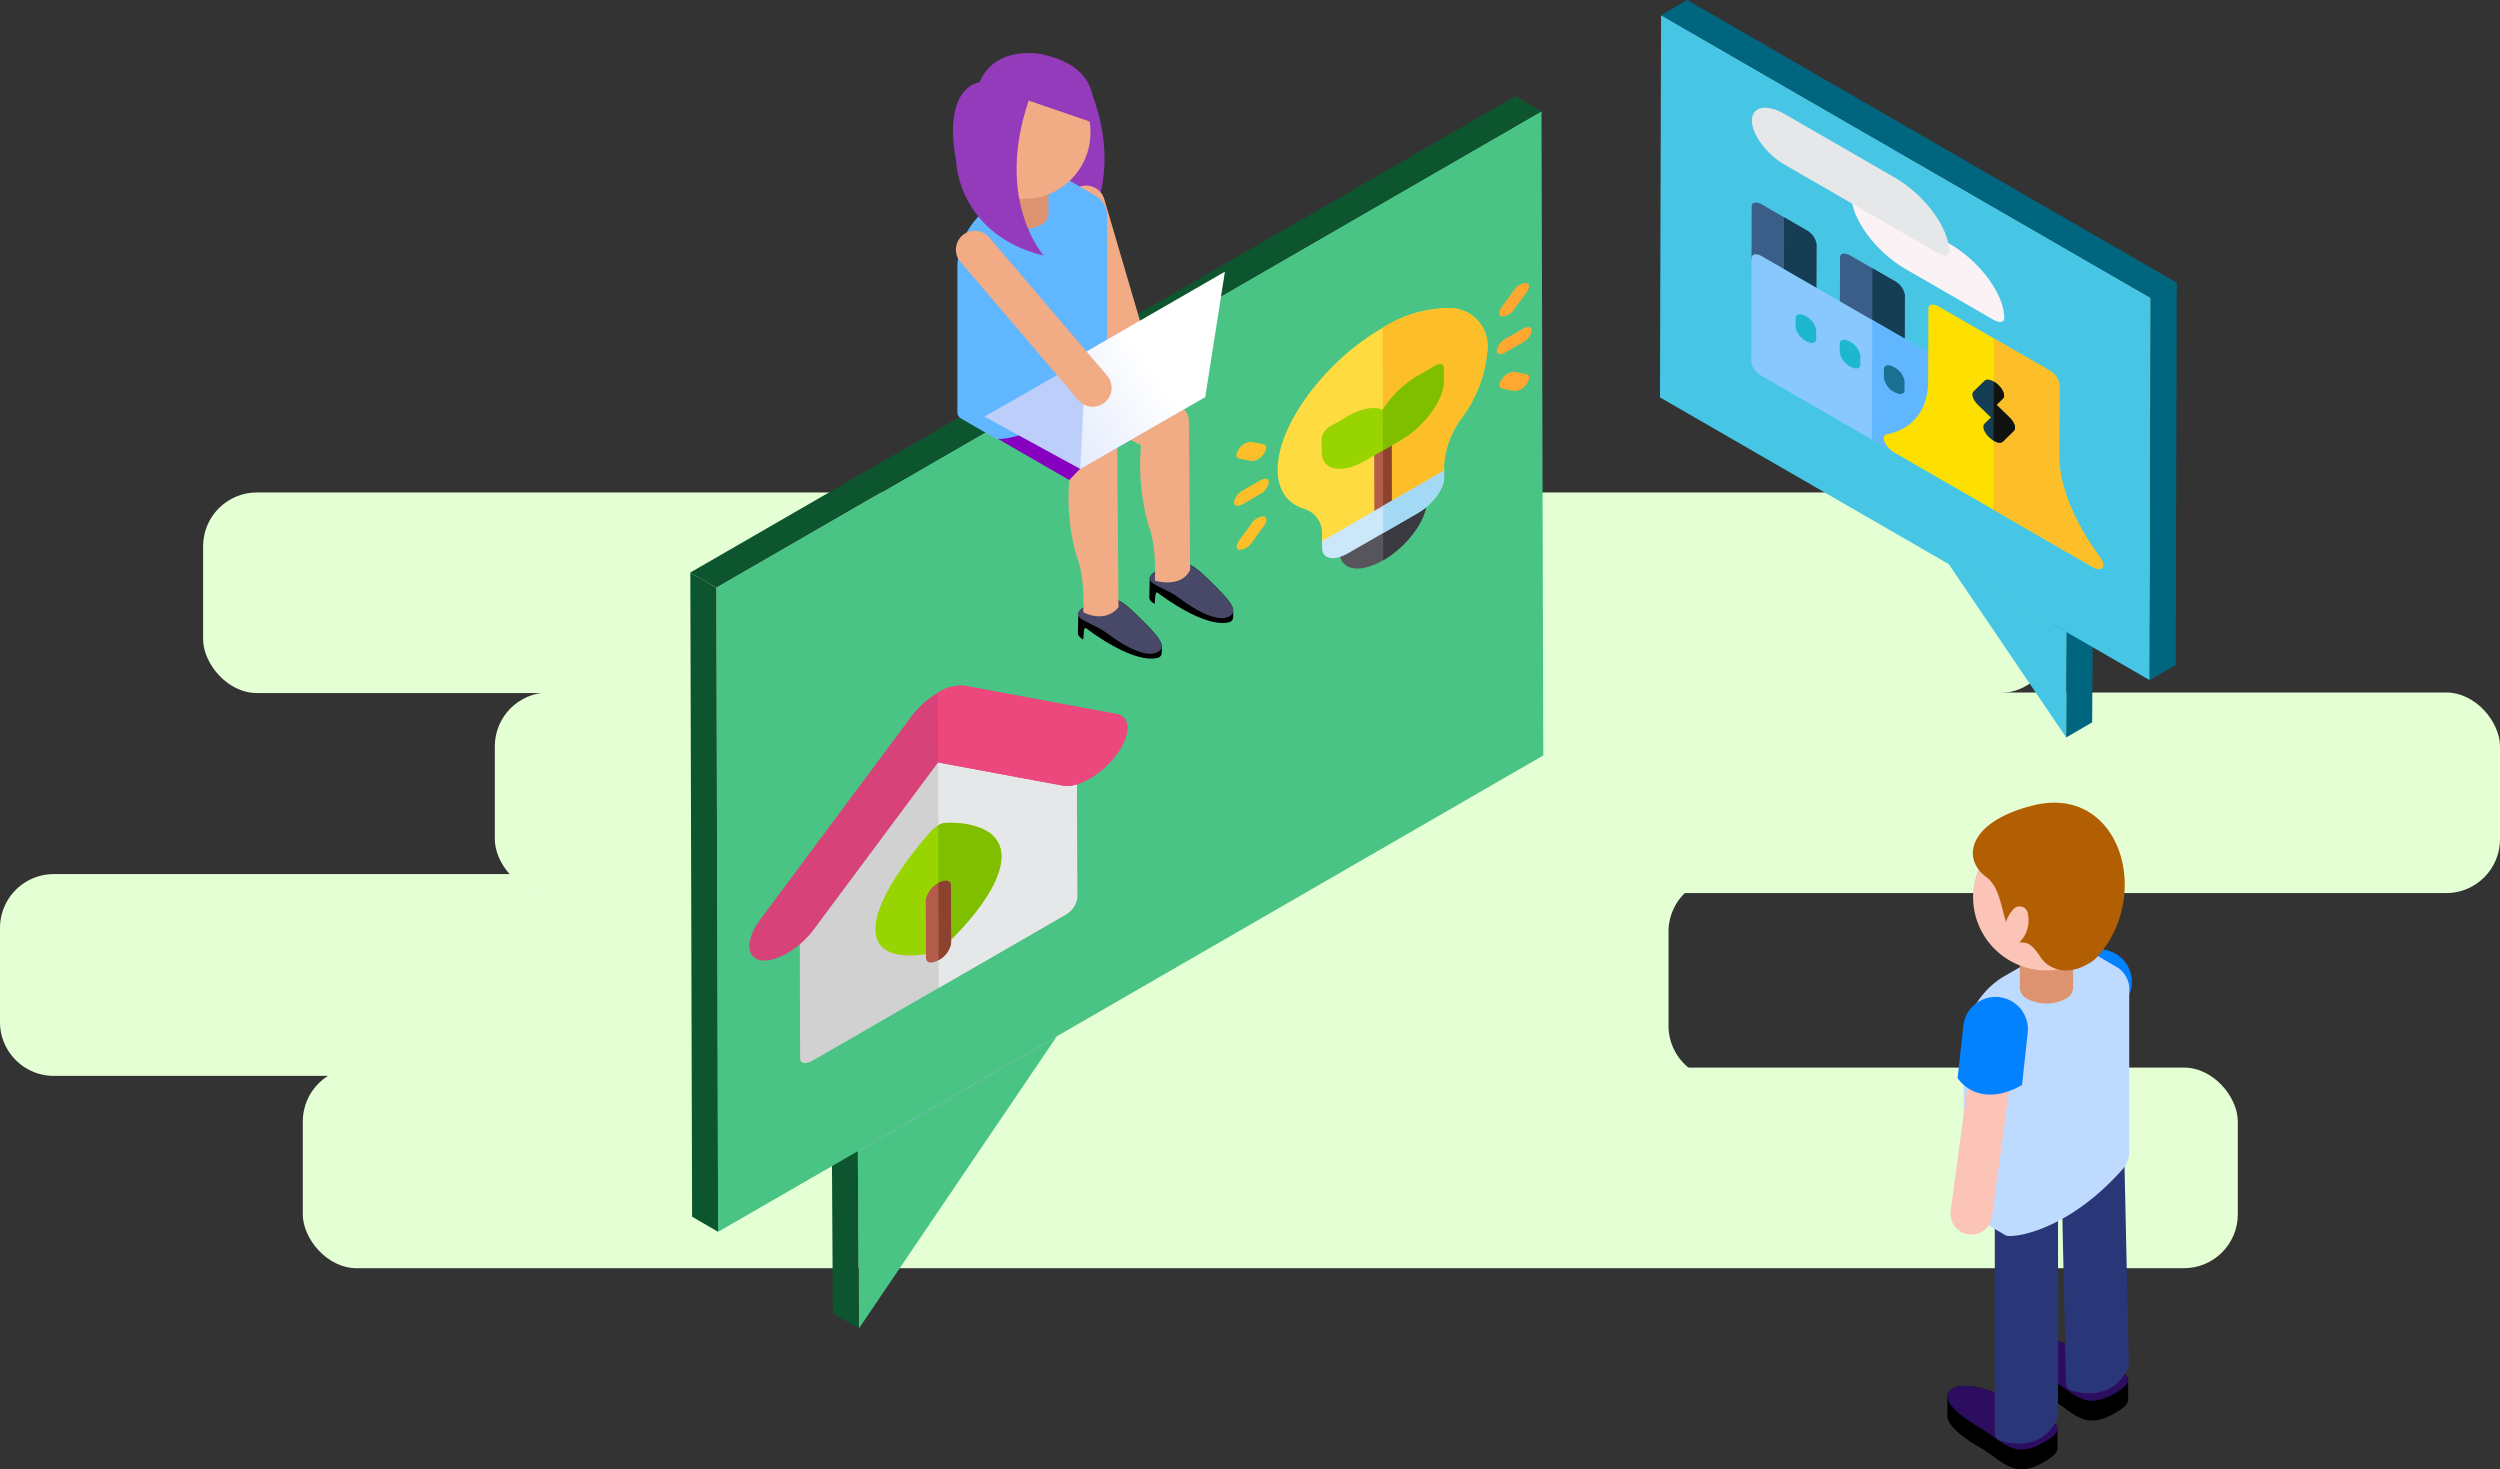 <svg xmlns="http://www.w3.org/2000/svg" xmlns:xlink="http://www.w3.org/1999/xlink" width="279.613" height="164.33" viewBox="0 0 279.613 164.33">
  <rect x="0" y="0" width="279.613" height="164.33" fill="#333333" stroke="none"/>
  <defs>
    <linearGradient id="linear-gradient" x1="-0.074" y1="-0.159" x2="-1.354" y2="0.984" gradientUnits="objectBoundingBox">
      <stop offset="0" stop-color="#fff"/>
      <stop offset="0.58" stop-color="#dae4fc"/>
      <stop offset="1" stop-color="#bdcefa"/>
    </linearGradient>
  </defs>
  <g id="layer1" transform="translate(96.719 -52.393)">
    <g id="g199" transform="translate(-100.159 9.42)">
      <path id="path37" d="M190.056,157.69V147.175a6.025,6.025,0,0,1,6.025-6.024h7.268a6,6,0,0,0-2.2-.415H9.464A6.024,6.024,0,0,0,3.44,146.76v10.522a6.024,6.024,0,0,0,6.024,6.025H193.876A6.024,6.024,0,0,1,190.056,157.69Z" fill="#e5ffd5"/>
      <rect id="rect39" width="216.421" height="22.436" rx="6.024" transform="translate(37.306 162.378)" fill="#e5ffd5"/>
      <rect id="rect41" width="224.269" height="22.436" rx="6.024" transform="translate(58.784 120.426)" fill="#e5ffd5"/>
      <rect id="rect43" width="206.92" height="22.436" rx="6.024" transform="translate(26.156 98.051)" fill="#e5ffd5"/>
      <g id="g51" style="isolation: isolate">
        <path id="polygon45" d="M99.5,191.561l-.116-19.83,22.256-12.851Z" fill="#4ac484"/>
        <path id="polygon47" d="M99.5,191.561l-2.91-1.693-.116-19.83,2.91,1.693Z" fill="#0c552f"/>
        <path id="polygon49" d="M99.379,171.731l-2.91-1.693,22.256-12.848,2.91,1.691Z" fill="#b380ff"/>
      </g>
      <g id="g59" style="isolation: isolate">
        <path id="polygon53" d="M83.758,180.748l-.2-72.045,92.293-53.286.2,72.048L121.635,158.88,99.379,171.731Z" fill="#4ac484"/>
        <path id="polygon55" d="M83.758,180.748l-2.91-1.691-.2-72.045,2.91,1.691Z" fill="#0c552f"/>
        <path id="polygon57" d="M83.554,108.7l-2.91-1.691,92.293-53.286,2.91,1.691Z" fill="#0c552f"/>
      </g>
      <g id="g67" style="isolation: isolate">
        <path id="polygon61" d="M234.532,125.453l-13.139-19.391,13.21,7.625Z" fill="#46c5e5"/>
        <path id="polygon63" d="M234.6,113.687l2.91-1.691-.071,11.766-2.91,1.691Z" fill="#006680"/>
        <path id="polygon65" d="M221.393,106.062l2.91-1.691L237.513,112l-2.91,1.691Z" fill="#0cf"/>
      </g>
      <g id="g75" style="isolation: isolate">
        <path id="polygon69" d="M189.1,87.42l.122-42.753,54.768,31.62-.122,42.753-9.268-5.352-13.21-7.625Z" fill="#46c5e5"/>
        <path id="polygon71" d="M243.993,76.286l2.91-1.693-.122,42.756-2.91,1.691Z" fill="#006680"/>
        <path id="polygon73" d="M189.225,44.666l2.91-1.693L246.9,74.593l-2.91,1.693Z" fill="#006680"/>
      </g>
      <path id="path77" d="M131.986,109.75c-.029.28.2.529.572.759.106.069-.013-1.516.355-1.251.106.077,5.191,4.037,8.03,3.3a.6.6,0,0,0,.423-.611v-.638c.04-.72-1.032-1.818-2.646-3.405-1.794-1.746-2.937-2.836-5.614-1.291-.765.442-1.074.773-1.077,1.058Z"/>
      <path id="path79" d="M138.709,107.912c2.164,2.117,3.347,3.358,2.236,4s-3.334-.325-5.614-2.048c-2-1.508-4.913-1.7-2.236-3.241S136.915,106.165,138.709,107.912Z" fill="#484968"/>
      <path id="path81" d="M136.55,106.713l-.14-16.642a1.953,1.953,0,0,0-1.251-1.807l-1.3-.5L128.379,91.4l2.675,1.36a25.357,25.357,0,0,0,.815,8.914s.918,1.876.738,6.241c0,0,2.918.913,3.942-1.2Z" fill="#f1ac85"/>
      <path id="path83" d="M124,113.732c-.029.28.2.529.571.759.106.069-.013-1.516.355-1.251.106.077,5.191,4.037,8.03,3.3a.6.6,0,0,0,.423-.611V115.3c.04-.72-1.032-1.818-2.646-3.405-1.794-1.746-2.937-2.836-5.614-1.291-.765.442-1.074.773-1.077,1.058Z"/>
      <path id="path85" d="M130.7,111.894c2.164,2.117,3.347,3.358,2.236,4s-3.334-.325-5.614-2.048c-2-1.508-4.913-1.7-2.236-3.241S128.922,110.147,130.7,111.894Z" fill="#484968"/>
      <path id="path87" d="M128.538,110.888,128.38,91.4l-6.443,2.088,1.106,3.175a23.468,23.468,0,0,0,.815,8.541s.918,1.876.738,6.241c0,0,2.363,1.344,3.942-.558Z" fill="#f1ac85"/>
      <path id="path89" d="M122.765,71.566s7.175-6.525,2.8-18.132l-3.352,12.049Z" fill="#943bbb"/>
      <path id="path91" d="M131.274,87.468h0a2.117,2.117,0,0,1-2.622-1.426L122.9,66.436a2.117,2.117,0,0,1,1.426-2.622h0a2.117,2.117,0,0,1,2.622,1.426L132.7,84.846a2.117,2.117,0,0,1-1.426,2.622Z" fill="#f1ac85"/>
      <path id="path93" d="M125.411,82.253l9.752,6.011s-3.4-.831-12.134,8.4l-9.578-5.535Z" fill="#8800bf"/>
      <path id="path95" d="M114.714,91.973a.582.582,0,0,0,.265.09c1.413.108,6.5-1,11.578-6.726a2.659,2.659,0,0,0,.688-1.648V67.433a2.679,2.679,0,0,0-1.14-2.482l-3.823-2.23a2.67,2.67,0,0,0-2.723.249l-5.212,3.008a8.457,8.457,0,0,0-3.826,6.628V88.957a.828.828,0,0,0,.368.794Z" fill="#60b6ff"/>
      <path id="path97" d="M115.291,66.992a1.363,1.363,0,0,0,.794,1.119,4.212,4.212,0,0,0,3.813,0,1.363,1.363,0,0,0,.794-1.119V63.449a1.363,1.363,0,0,0-.794-1.119,4.212,4.212,0,0,0-3.813,0,1.363,1.363,0,0,0-.794,1.119Z" fill="#dd936f"/>
      <circle id="circle99" cx="7.421" cy="7.421" r="7.421" transform="translate(110.563 50.376)" fill="#f1ac85"/>
      <path id="path101" d="M120.185,71.566s-5.519-6.085-1.691-17.346l6.879,2.365s2.365-5.858-5.408-7.548c0,0-5.18-1.127-6.985,3.154,0,0-4.167.339-2.59,8.9-.005,0,.22,8.112,9.795,10.477Z" fill="#943bbb"/>
      <path id="polygon103" d="M138.24,87.375l-13.98,8.046-10.721-5.847,14.306-8.186Z" fill="#bdcefa"/>
      <path id="polygon105" d="M138.24,87.375l2.2-14.015-15.518,8.948-.661,13.113Z" fill="url(#linear-gradient)"/>
      <path id="path107" d="M127.03,87.96h0a2.117,2.117,0,0,1-2.977-.235L110.859,72.265a2.117,2.117,0,0,1,.235-2.977h0a2.117,2.117,0,0,1,2.977.235l13.192,15.459A2.117,2.117,0,0,1,127.03,87.96Z" fill="#f1ac85"/>
      <path id="path109" d="M221.242,201.3c-.053.931,1.352,2.238,3.49,3.471,2.847,1.643,3.855,3.725,7.371,1.693,1.005-.582,1.429-1.042,1.453-1.447v-2.188c.1-1.019-2.342-1.651-4.387-2.831-2.847-1.643-5.911-2.537-7.371-1.693a.96.96,0,0,0-.556.794Z"/>
      <path id="path111" d="M224.734,202.562c-2.847-1.643-4.395-3.413-2.934-4.257s4.527.05,7.371,1.693,6.45,2.225,2.934,4.257S227.579,204.206,224.734,202.562Z" fill="#2d0d60"/>
      <path id="path113" d="M229.153,195.85c-.053.931,1.352,2.238,3.49,3.471,2.847,1.643,3.855,3.725,7.371,1.693,1.008-.582,1.429-1.042,1.453-1.447v-2.191c.1-1.016-2.342-1.651-4.387-2.831-2.847-1.643-5.911-2.537-7.371-1.693a.96.96,0,0,0-.556.794Z"/>
      <path id="path115" d="M232.643,197.112c-2.847-1.643-4.395-3.413-2.934-4.257s4.527.05,7.371,1.693,6.45,2.225,2.934,4.257S235.489,198.755,232.643,197.112Z" fill="#2d0d60"/>
      <path id="path117" d="M231.243,175.3h0a2.342,2.342,0,0,1-1.535-2.924l5.427-17.415a2.342,2.342,0,0,1,2.924-1.535h0a2.342,2.342,0,0,1,1.535,2.924l-5.427,17.415A2.342,2.342,0,0,1,231.243,175.3Z" fill="#fcc4b7"/>
      <path id="path119" d="M239.961,159.47l1.752-5.62a3.622,3.622,0,0,0-2.381-4.522h0a3.622,3.622,0,0,0-4.522,2.381l-1.752,5.62S234.492,161.267,239.961,159.47Z" fill="#0382ff"/>
      <path id="path121" d="M233.457,201.835a1.529,1.529,0,0,0,.164-.706v-24.4c0-1.543-1.587-2.8-3.537-2.8h0c-1.945,0-3.537,1.262-3.537,2.8v26.537a.889.889,0,0,0,.63.852C228.534,204.52,231.751,205.108,233.457,201.835Z" fill="#293677"/>
      <path id="path123" d="M241.387,196.115a1.527,1.527,0,0,0,.148-.712l-.529-24.4c-.034-1.542-1.654-2.77-3.6-2.728h0c-1.945.042-3.508,1.339-3.474,2.881l.582,26.529a.889.889,0,0,0,.648.839C236.535,198.909,239.752,199.425,241.387,196.115Z" fill="#293677"/>
      <path id="path125" d="M227.713,181.11a.646.646,0,0,0,.3.1c1.564.122,7.183-1.1,12.808-7.44a2.942,2.942,0,0,0,.762-1.823V153.954a2.954,2.954,0,0,0-1.262-2.744l-4.233-2.466a2.978,2.978,0,0,0-3.014.265l-5.768,3.328a9.391,9.391,0,0,0-4.233,7.334v18.089a.918.918,0,0,0,.407.865Z" fill="#bedaff"/>
      <path id="path127" d="M229.351,153.472a1.481,1.481,0,0,0,.87,1.236,4.659,4.659,0,0,0,4.217,0,1.47,1.47,0,0,0,.87-1.236v-3.918a1.481,1.481,0,0,0-.87-1.236,4.659,4.659,0,0,0-4.217,0,1.47,1.47,0,0,0-.87,1.236Z" fill="#dd936f"/>
      <circle id="circle129" cx="8.21" cy="8.21" r="8.21" transform="translate(224.12 135.092)" fill="#fcc4b7"/>
      <path id="path131" d="M223.668,181.039h0a2.342,2.342,0,0,1-2.066-2.577l2.381-17.637a2.342,2.342,0,0,1,2.577-2.066h0a2.342,2.342,0,0,1,2.066,2.577l-2.381,17.637a2.342,2.342,0,0,1-2.577,2.066Z" fill="#fcc4b7"/>
      <path id="path133" d="M229.592,164.331l.64-5.847a3.622,3.622,0,0,0-3.2-3.985h0a3.622,3.622,0,0,0-4,3.191l-.643,5.85S224.568,167.14,229.592,164.331Z" fill="#0382ff"/>
      <path id="path135" d="M236.958,150.787c-2.588,1.508-4.567.362-5.27-.73-1.773-2.746-2.066-.915-3.122-2.207-1.384-2.273-1.074-5.371-2.992-6.8-2.754-2.056-2-6.146,5.183-7.977,9.649-2.461,13.451,9.7,7.429,16.727a3.81,3.81,0,0,1-1.228.99Z" fill="#b25e02" fill-rule="evenodd"/>
      <path id="path137" d="M229.462,148.191a.935.935,0,0,1-1.712-.458,3.4,3.4,0,0,1,.794-2.966.935.935,0,0,1,1.712.458,3.392,3.392,0,0,1-.794,2.966Z" fill="#fcc4b7"/>
      <g id="g233" transform="translate(87.122 60.404)">
        <path id="path201" d="M128.19,21.589l-4.94-2.852a2.219,2.219,0,0,1-1.15-1.566l.016-5.785c0-.5.519-.6,1.156-.234L128.212,14a2.219,2.219,0,0,1,1.15,1.566l-.016,5.785C129.344,21.852,128.827,21.957,128.19,21.589Z" fill="#3a5e88"/>
        <path id="path203" d="M128.212,14l-2.47-1.426-.022,7.585,2.47,1.426c.637.368,1.154.263,1.156-.234l.016-5.785A2.219,2.219,0,0,0,128.212,14Z" fill="#153d53"/>
        <path id="path205" d="M118.31,15.885l-4.94-2.852a2.219,2.219,0,0,1-1.15-1.566l.016-5.785c0-.5.519-.6,1.156-.234l4.94,2.852a2.219,2.219,0,0,1,1.15,1.566l-.016,5.785C119.464,16.148,118.947,16.253,118.31,15.885Z" fill="#3a5e88"/>
        <path id="path207" d="M118.331,8.3l-2.47-1.426-.022,7.585,2.47,1.426c.637.368,1.154.263,1.156-.234l.016-5.785a2.219,2.219,0,0,0-1.15-1.566Z" fill="#153d53"/>
        <path id="path209" d="M139.333,18.366l-9.88-5.7c-3.36-1.94-6.087-5.652-6.08-8.274,0-.5.519-.6,1.156-.234l9.88,5.7c3.36,1.94,6.087,5.652,6.08,8.274,0,.5-.519.6-1.156.234Z" fill="#fbf2f5"/>
        <path id="path211" d="M128.157,33.159,113.337,24.6a2.219,2.219,0,0,1-1.15-1.566l.033-11.569c0-.5.519-.6,1.156-.234l19.76,11.409a2.219,2.219,0,0,1,1.15,1.566l-.006,2.258c-.011,4.027-2.2,6.269-5.306,6.9A1.25,1.25,0,0,1,128.157,33.159Z" fill="#89c8fd"/>
        <g id="g219">
          <path id="path213" d="M133.135,22.641l-7.41-4.278-.038,13.369,2.47,1.426a1.249,1.249,0,0,0,.816.207c3.109-.631,5.295-2.873,5.306-6.9l.006-2.258a2.219,2.219,0,0,0-1.15-1.566Z" fill="#60b6ff"/>
          <path id="path215" d="M118.3,20.706a2.219,2.219,0,0,1-1.15-1.566l0-.964c0-.5.519-.6,1.156-.234a2.219,2.219,0,0,1,1.15,1.566l0,.964c0,.5-.519.6-1.156.234Z" fill="#1eb7d0"/>
          <path id="path217" d="M123.236,23.558a2.219,2.219,0,0,1-1.15-1.566l0-.964c0-.5.519-.6,1.156-.234a2.219,2.219,0,0,1,1.15,1.566l0,.964C124.39,23.82,123.873,23.925,123.236,23.558Z" fill="#1eb7d0"/>
        </g>
        <path id="path221" d="M128.176,26.41a2.219,2.219,0,0,1-1.15-1.566l0-.964c0-.5.519-.6,1.156-.234a2.219,2.219,0,0,1,1.15,1.566l0,.964c0,.5-.519.6-1.156.234Z" fill="#197090"/>
        <path id="path223" d="M133.169,10.944,115.878.962c-2-1.153-3.619-3.361-3.615-4.92s1.633-1.89,3.631-.737l12.35,7.13c3.367,1.944,6.087,5.643,6.08,8.274C134.323,11.207,133.805,11.312,133.169,10.944Z" fill="#e6e7e9"/>
        <path id="path225" d="M150.387,45.993l-22.23-12.835a2.6,2.6,0,0,1-1.064-1.171c-.177-.439-.078-.77.253-.837,2.711-.55,4.617-2.506,4.627-6.017L132,17.091c0-.5.519-.6,1.156-.234l12.35,7.13a2.219,2.219,0,0,1,1.15,1.566L146.63,33.6c-.01,3.511,1.878,7.658,4.578,11.331.329.448.427.892.247,1.125s-.6.21-1.067-.06Z" fill="#fde000"/>
        <path id="path227" d="M146.629,33.6l.023-8.043a2.219,2.219,0,0,0-1.15-1.566l-6.175-3.565-.055,19.154,11.115,6.417c.466.269.887.293,1.067.059s.082-.677-.247-1.125c-2.7-3.674-4.588-7.82-4.578-11.331Z" fill="#fcbf29"/>
        <path id="path229" d="M138.779,31.47c-.569-.551-.8-1.225-.512-1.505l.723-.708-1.437-1.392c-.569-.551-.8-1.225-.512-1.505l1.24-1.215c.286-.28.979-.061,1.548.491s.8,1.225.512,1.505l-.723.708,1.437,1.392c.569.551.8,1.225.512,1.505l-1.241,1.215c-.287.281-.98.06-1.548-.491Z" fill="#153d53"/>
        <path id="path231" d="M139.294,31.862c.422.244.83.3,1.033.1l1.241-1.215c.286-.28.057-.954-.512-1.505l-1.437-1.392.723-.708c.286-.28.057-.954-.512-1.505a2.65,2.65,0,0,0-.515-.392Z" fill="#111310"/>
      </g>
      <g id="g559" transform="translate(71.721 107.325)">
        <path id="path483" d="M52.4,21.47l.042,14.9a2.673,2.673,0,0,1-1.4,1.885L22.859,54.523c-.78.45-1.411.333-1.412-.263l-.042-14.9L36.874,18.576Z" transform="translate(-0.239 -0.255)" fill="#d1d1d1"/>
        <path id="path485" d="M53.056,21.47l.042,14.9a2.673,2.673,0,0,1-1.4,1.885L37.607,46.387l-.079-27.81Z" transform="translate(-0.894 -0.255)" fill="#e6e7e9"/>
        <path id="path487" d="M56.572,20.063c-1.65,2.218-4.318,3.758-5.976,3.45L36.642,20.919,22.748,39.591c-1.641,2.212-4.328,3.763-5.975,3.45S15.11,40.7,16.76,38.478L33.635,15.8a10.129,10.129,0,0,1,2.985-2.672,4.662,4.662,0,0,1,2.99-.778L56.56,15.5C58.217,15.808,58.223,17.846,56.572,20.063Z" fill="#d74379"/>
        <path id="path489" d="M38.044,26.335a1.939,1.939,0,0,0-.79.276,3.424,3.424,0,0,0-.789.635c-.253.283-6.248,6.877-6.237,10.967.012,4.233,6.247,2.689,6.52,2.618a2.1,2.1,0,0,0,.545-.229,3.137,3.137,0,0,0,.545-.4c.272-.243,6.5-5.892,6.484-10.125-.011-4.09-6.024-3.752-6.278-3.742Z" transform="translate(-0.597 1.35)" fill="#98d400"/>
        <path id="path491" d="M44.619,30.077c.012,4.233-6.212,9.882-6.484,10.125a3.141,3.141,0,0,1-.545.4l-.009-3.089-.031-10.9a1.938,1.938,0,0,1,.79-.276c.254-.01,6.267-.348,6.278,3.742Z" transform="translate(-0.895 1.35)" fill="#7fbf00"/>
        <path id="path493" d="M38.914,33.611l.018,6.457a2.673,2.673,0,0,1-1.4,1.884c-.78.45-1.411.333-1.412-.263L36.1,35.233a2.7,2.7,0,0,1,1.406-1.89c.78-.45,1.4-.327,1.4.268Z" transform="translate(-0.836 1.075)" fill="#b35c4b"/>
        <path id="path495" d="M38.973,33.611l.018,6.457a2.673,2.673,0,0,1-1.4,1.884l-.024-8.61C38.35,32.893,38.972,33.015,38.973,33.611Z" transform="translate(-0.895 1.075)" fill="#8b432d"/>
        <path id="path497" d="M57.465,20.063c-1.65,2.218-4.318,3.758-5.976,3.45L37.535,20.919l-.022-7.792a4.662,4.662,0,0,1,2.99-.778L57.453,15.5C59.11,15.808,59.116,17.846,57.465,20.063Z" transform="translate(-0.893)" fill="#ed487d"/>
      </g>
      <g id="g669" transform="translate(140.375 67.388)">
        <path id="path563" d="M29.429,14.642a14.5,14.5,0,0,1-2.889,7.693,10.148,10.148,0,0,0-1.959,5.122l0,.761-1.946,2.649L12.883,36.5l-1.955-.4,0-.761a2.812,2.812,0,0,0-1.942-2.824c-2.5-.751-3.552-3.089-2.76-6.475.927-3.967,4.553-8.851,8.96-12.128A26.291,26.291,0,0,1,17.7,12.263a14.017,14.017,0,0,1,7.379-2.217,4.242,4.242,0,0,1,4.35,4.6Z" fill="#fedb41"/>
        <g id="g573">
          <path id="path565" d="M29.429,14.642a14.5,14.5,0,0,1-2.889,7.693,10.148,10.148,0,0,0-1.959,5.122l0,.761-1.946,2.649L17.76,33.682,17.7,12.263a14.017,14.017,0,0,1,7.379-2.217,4.242,4.242,0,0,1,4.35,4.6Z" fill="#fcbf29"/>
          <path id="path567" d="M4.01,30.842,2.06,31.969c-.539.311-.976.223-.977-.2a1.875,1.875,0,0,1,.973-1.324L4.006,29.32c.539-.311.976-.223.977.2a1.875,1.875,0,0,1-.973,1.324Z" fill="#fcbf29"/>
          <path id="path569" d="M3.023,27.153l-1.382-.28c-.382-.077-.383-.559,0-1.077A1.707,1.707,0,0,1,3.017,25l1.382.28c.382.077.383.559,0,1.077a1.707,1.707,0,0,1-1.379.8Z" fill="#fcbf29"/>
          <path id="path571" d="M1.67,37.085c-.382-.077-.383-.559,0-1.077l1.376-1.873a1.707,1.707,0,0,1,1.379-.8c.382.077.383.559,0,1.077L3.049,36.289a1.707,1.707,0,0,1-1.379.8Z" fill="#fcbf29"/>
        </g>
        <g id="g581">
          <path id="path575" d="M33.4,13.875,31.449,15c-.539.311-.976.223-.977-.2a1.876,1.876,0,0,1,.973-1.324L33.4,12.352c.539-.311.976-.223.977.2A1.876,1.876,0,0,1,33.4,13.875Z" fill="#fea832"/>
          <path id="path577" d="M31.033,10.981c-.382-.077-.383-.559,0-1.077l1.376-1.873a1.707,1.707,0,0,1,1.379-.8c.382.077.383.559,0,1.077l-1.376,1.873a1.707,1.707,0,0,1-1.379.8Z" fill="#fea832"/>
          <path id="path579" d="M32.438,19.321l-1.382-.28c-.382-.077-.383-.559,0-1.077a1.707,1.707,0,0,1,1.379-.8l1.382.28c.382.077.383.559,0,1.077A1.707,1.707,0,0,1,32.438,19.321Z" fill="#fea832"/>
        </g>
        <path id="path583" d="M21.661,31.43l-7.8,4.5a1.853,1.853,0,0,0-.973,1.324c.006,2.1,2.2,2.545,4.887.991s4.872-4.521,4.866-6.622c0-.426-.431-.514-.977-.2Z" fill="#57555c"/>
        <path id="path585" d="M18.711,24.643l.022,7.715a1.853,1.853,0,0,1-.973,1.324c-.546.315-.976.228-.977-.2l-.022-7.715a1.853,1.853,0,0,1,.973-1.324c.546-.315.976-.228.977.2Z" fill="#b35c4b"/>
        <path id="path587" d="M18.711,24.643l.022,7.715a1.853,1.853,0,0,1-.973,1.324l-.026-9.238c.546-.315.976-.228.977.2Z" fill="#8b432d"/>
        <path id="path589" d="M23.573,16.5l-1.951,1.126a11.427,11.427,0,0,0-3.9,3.806c-.9-.426-2.306-.224-3.906.7l-1.951,1.126a1.853,1.853,0,0,0-.973,1.324l0,1.523c.006,2.1,2.2,2.545,4.887.991l3.9-2.252c2.692-1.554,4.872-4.521,4.866-6.622l0-1.523c0-.426-.431-.514-.977-.2Z" fill="#98d400"/>
        <path id="path591" d="M24.55,16.7l0,1.523c.006,2.1-2.174,5.068-4.866,6.622l-1.951,1.126-.013-4.538a11.427,11.427,0,0,1,3.9-3.806L23.573,16.5C24.119,16.183,24.549,16.27,24.55,16.7Z" fill="#7fbf00"/>
        <path id="path593" d="M22.638,31.628c.006,2.1-2.174,5.068-4.866,6.622l-.013-4.568,3.9-2.252c.546-.315.976-.228.977.2Z" fill="#3c3a41"/>
        <path id="path595" d="M24.583,28.218l0,.761c0,1.264-1.3,3.039-2.919,3.973l-7.8,4.5c-1.619.935-2.929.669-2.932-.595l0-.761Z" fill="#cae8f9"/>
        <path id="path597" d="M24.583,28.218l0,.761c0,1.264-1.3,3.039-2.919,3.973l-3.9,2.252-.009-3.045Z" fill="#a4d9f5"/>
      </g>
    </g>
  </g>
</svg>
